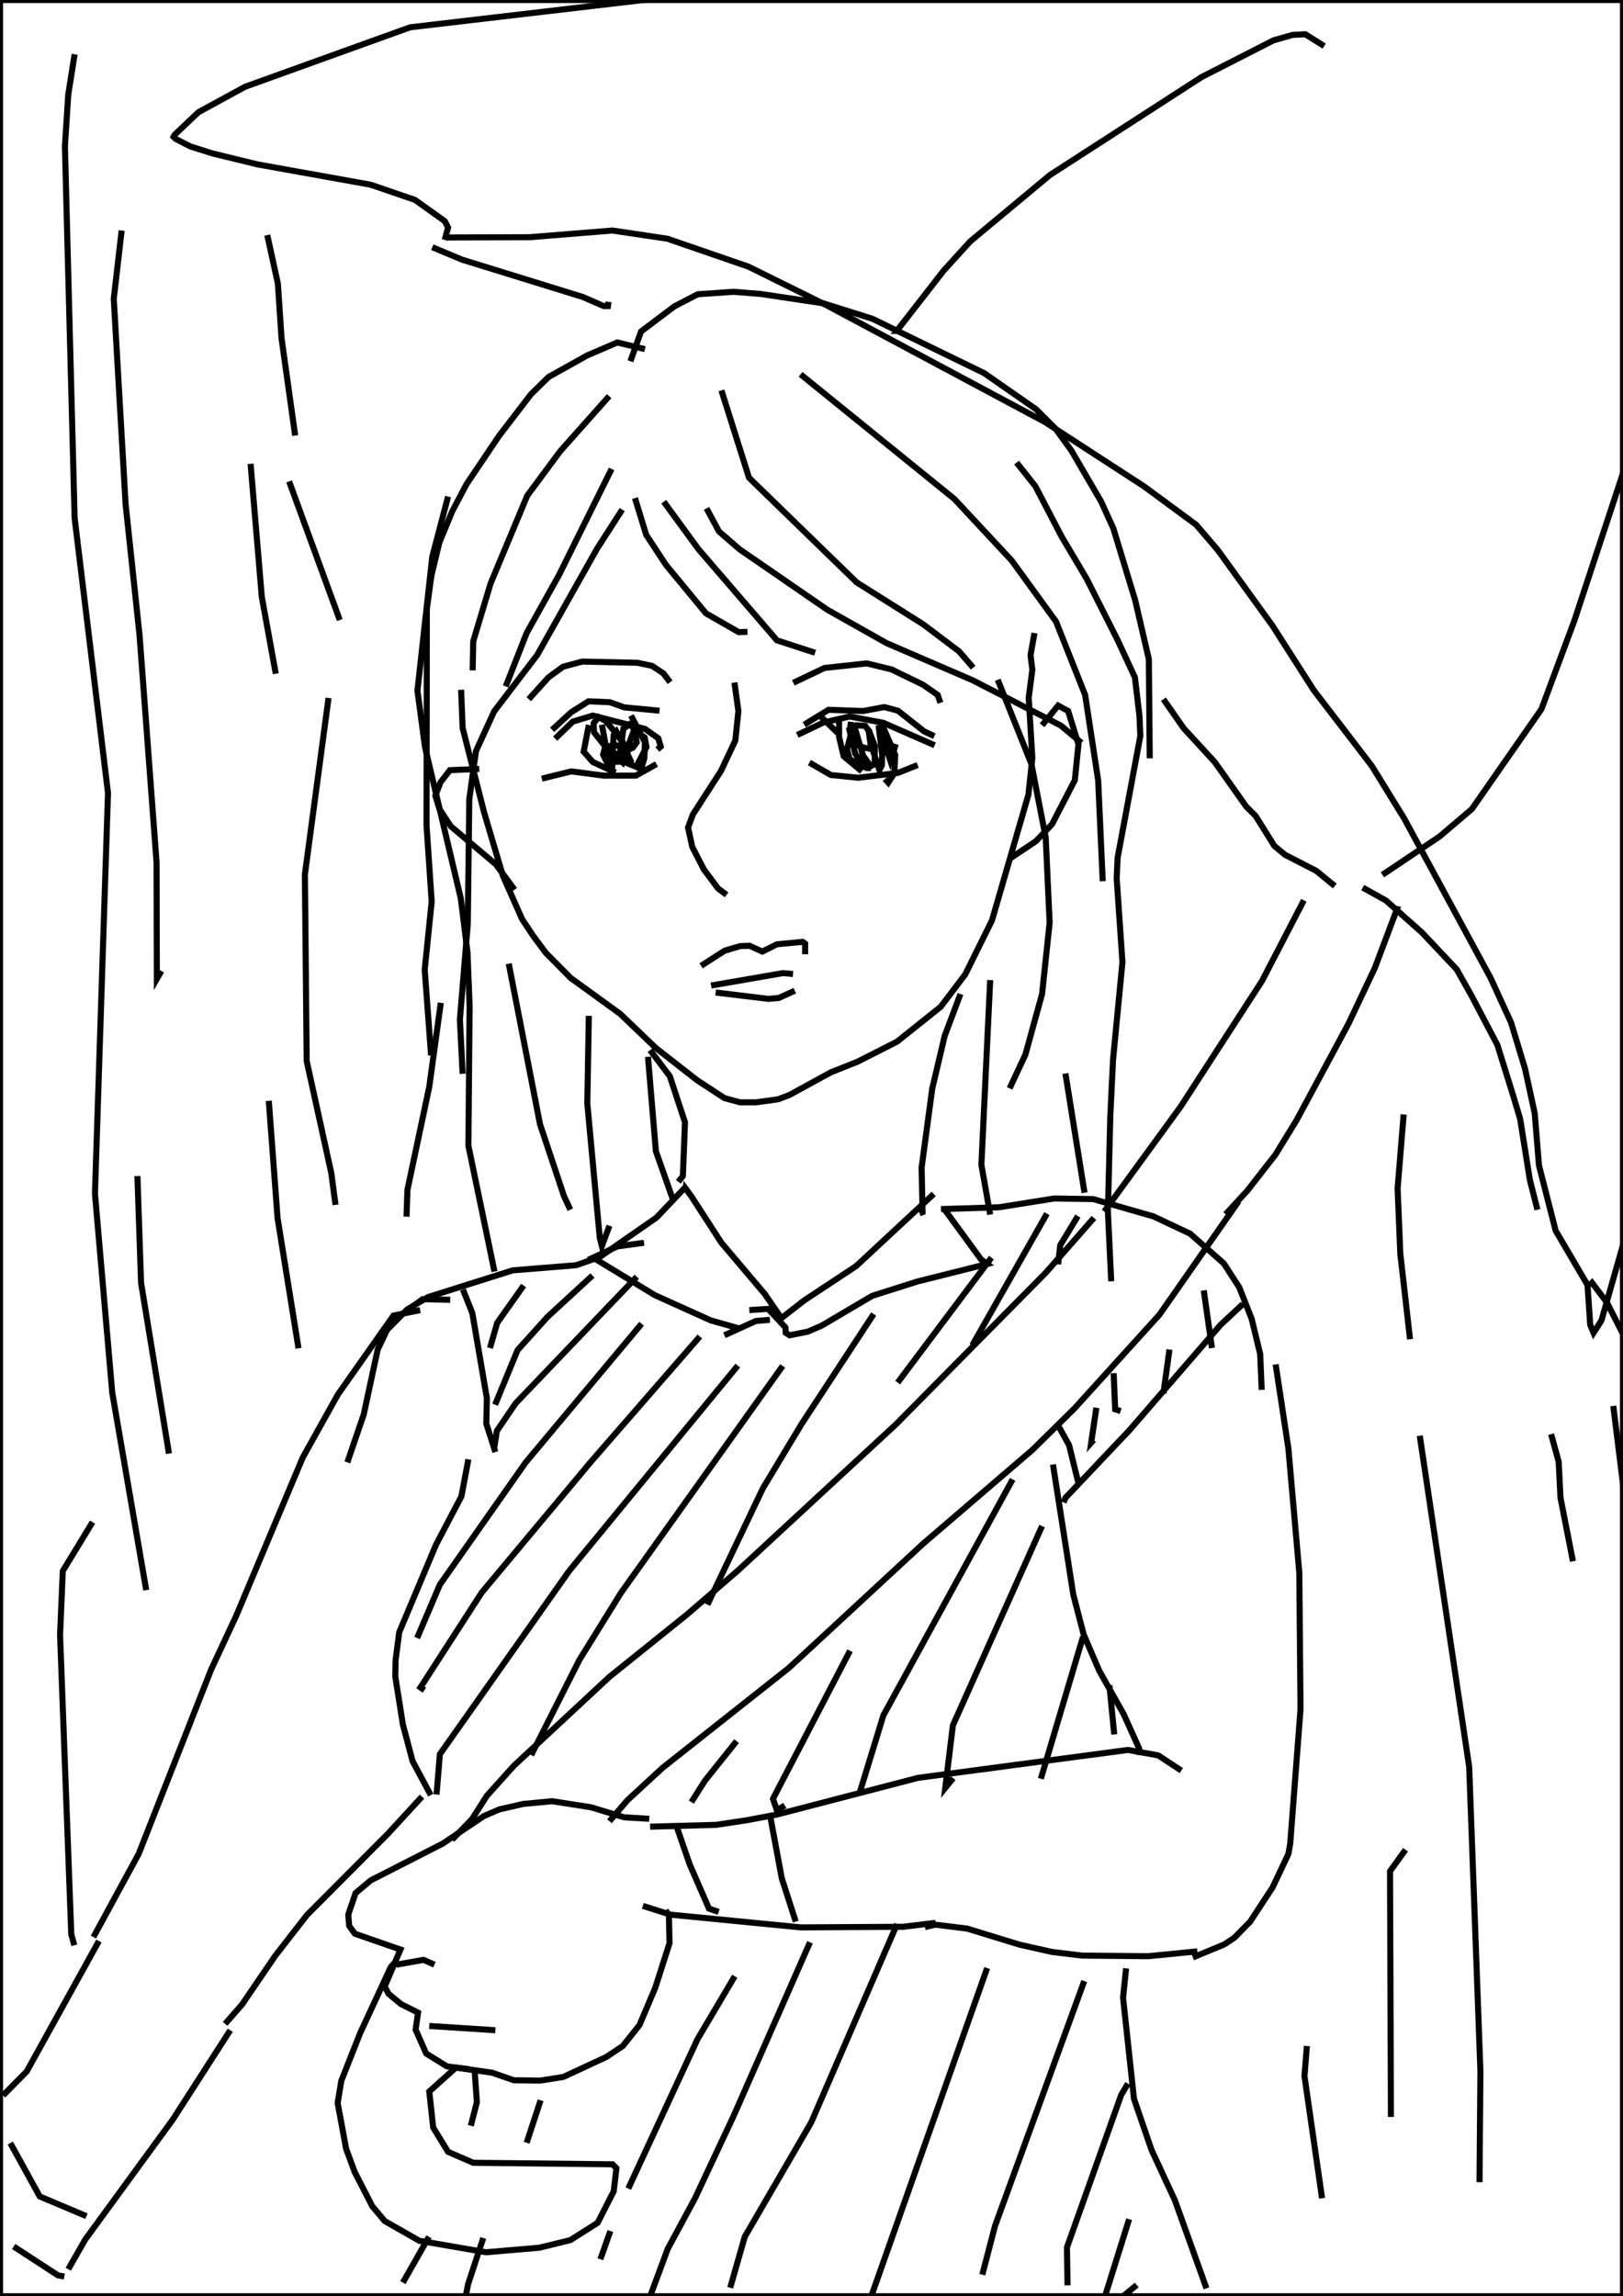 <?xml version="1.0" encoding="utf-8"?>
<!-- Generator: Adobe Illustrator 26.2.1, SVG Export Plug-In . SVG Version: 6.00 Build 0)  -->
<svg version="1.1" xmlns="http://www.w3.org/2000/svg" xmlns:xlink="http://www.w3.org/1999/xlink" x="0px" y="0px"
	 viewBox="0 0 535 757" style="enable-background:new 0 0 535 757;" xml:space="preserve">
<style type="text/css">
	.st0{fill:#FFFFFF;}
	.st1{fill:none;stroke:#000000;stroke-width:2;}
</style>
<g id="레이어_1" xmlns:ev="http://www.w3.org/2001/xml-events">
	<rect class="st0" width="535" height="757"/>
	<rect class="st1" width="535" height="757"/>
</g>
<g id="_x31_58-사람">
	<g>
		<polyline class="st1" points="152,227.4 152.5,240 159.6,267.9 165.8,288.8 172.1,303 175.6,308.3 179.9,314.1 188.1,322.4 
			204.4,334.2 216.2,345.5 229.9,356.2 238.8,362 243.9,363.4 249.2,363.4 256.5,362.4 260.2,361 273.9,353.5 282.7,350 
			295.7,343.4 310.1,331.9 318.2,321.2 327,303.4 339,262 340.3,249.9 339.1,230 340.3,220.8 339.7,216 341,208.7 		"/>
		<polyline class="st1" points="242.1,225 243.4,234.4 242.4,244.1 237.7,254.1 228.4,268.5 226.8,272.8 228.2,279.2 232,286.6 
			236.7,292.9 239.5,295 		"/>
		<polyline class="st1" points="231.1,318.4 238.9,313.4 244,311.9 247.1,311.8 251.3,313.7 256.1,311.3 264.6,310.5 265.4,311.1 
			265.4,314.6 		"/>
		<polyline class="st1" points="234.4,324.9 258.1,320.8 261.4,321.1 		"/>
		<polyline class="st1" points="235.9,327.2 253.3,329.3 256.7,329 262,326.6 		"/>
		<polyline class="st1" points="261.5,225.1 271.8,220.2 285.7,218.7 293.9,220.7 304.2,225.7 309.1,229.1 310,231.7 		"/>
		<polyline class="st1" points="262.8,242.3 271.4,238.2 280.1,236.2 291.2,238.3 308.1,245.7 		"/>
		<polyline class="st1" points="266.8,251.4 273.9,255.5 282.9,256.4 296,254.8 302.5,252.2 		"/>
		<polyline class="st1" points="276.6,236.5 276.6,243 278.1,249.3 284.1,254.3 		"/>
		<polyline class="st1" points="289.9,238.9 290.9,239.2 295.1,248.9 294.8,254.9 292.8,258 291.7,256.8 		"/>
		<polyline class="st1" points="279.8,239.8 281.9,248.4 283.5,250.9 284.2,250.9 284.4,248.7 		"/>
		<polyline class="st1" points="281.4,238.7 284.5,249.1 287,252.6 288.3,251.9 288.4,246 286.3,240.5 286.9,244.9 289.9,253.9 
			290.7,252.3 290.8,248.8 289.6,239.1 293.5,250.8 295.3,245.3 		"/>
		<polyline class="st1" points="174.3,230.5 180.8,223.3 185.6,219.8 191.9,218.1 210.1,218.5 214.9,219.5 218.7,222 220.9,224.9 		
			"/>
		<polyline class="st1" points="183,243.5 188.8,237.9 195.4,235.9 212.6,240.3 217,243.4 217.8,246.1 216.7,247.1 		"/>
		<polyline class="st1" points="178.6,256.7 188.3,254.3 199,255.7 209.6,255.7 216.4,251.9 		"/>
		<polyline class="st1" points="194.1,239 192.4,247.8 195.4,251.2 202.9,254.7 		"/>
		<polyline class="st1" points="208,235.9 212.6,244.7 212.4,249.9 211.3,253.8 213.2,254.1 		"/>
		<polyline class="st1" points="198.4,238.9 200.4,249.7 202.3,251.2 205.9,251 206.5,247.6 203.2,241.2 202.3,242.3 201.9,248.2 
			205.2,251.3 206.3,247.9 205.2,244.4 199.7,237.7 197.3,236.4 195.7,238.4 195.8,241.4 200.7,247.6 203.7,248.7 208.6,246.5 
			209.9,244.7 209,240.2 207.5,238.8 205.5,240.2 204.5,247.6 206,251.3 209.7,252.8 213.1,246.3 212.5,243.1 209,240.7 
			206.9,246.3 206.8,249.8 208.2,251.5 206.3,247.4 203.2,245.7 199.5,246.1 198.8,248.8 200.9,253 201.8,253.3 202,248.4 
			200.6,246.6 199.4,248.4 		"/>
		<line class="st1" x1="280.2" y1="241.2" x2="280.2" y2="241.3"/>
		<polyline class="st1" points="280.2,240.2 280.5,238 280.4,240.2 283,245.8 284.8,246.5 286.7,246.8 287.1,246.2 286.6,241.2 
			285.2,239.3 282.3,239.1 280.8,240.9 279.2,247 280.1,250.3 285.7,253.2 287.1,253.2 		"/>
		<line class="st1" x1="269.7" y1="235.4" x2="276.2" y2="241.7"/>
		<polyline class="st1" points="265.1,238.9 273.1,234 284.5,234.4 291.5,233.1 296,234.3 304.6,241.1 308,242.7 		"/>
		<polyline class="st1" points="182,240.6 188.3,234.8 194,231.2 201,231.5 205.8,233.2 217.4,234.3 		"/>
		<polyline class="st1" points="343.5,239.1 348.8,232.6 352.1,234.4 355.5,245.4 354.3,257.2 346.8,271.7 341.5,277.3 333.1,282.9 
					"/>
		<polyline class="st1" points="158,253.5 148.3,253.9 145.2,257.9 143.5,262.3 144.9,266.8 148.6,272.4 163.5,285 169.6,293.3 		
			"/>
		<polyline class="st1" points="205.1,168 196.8,180.9 177.1,215.9 162.9,234.5 156.9,247.6 154.7,263.4 154.2,304.6 151.6,336.1 
			152.5,354 		"/>
		<polyline class="st1" points="209.3,164.2 213,176.3 219.5,186.2 232.7,202.2 243.5,208.4 246.4,208.3 		"/>
		<polyline class="st1" points="218.8,165.4 230.2,181 256.1,211.1 268.7,215.2 		"/>
		<polyline class="st1" points="232.9,167.6 237,175.2 243.8,181.1 272.7,201 292.2,212 320.7,224.3 349.7,239.2 356.5,244.9 		"/>
		<polyline class="st1" points="328.9,224.1 340,251.9 344.7,276.1 346,304.2 343.5,327.7 338,347.7 332.8,358.8 		"/>
		<polyline class="st1" points="335.1,152.5 341.3,160.3 349.9,176.8 358.2,190.8 368.3,210.8 374.1,223.3 375.6,235.9 375.9,242.6 
			368.4,282.8 368.1,289.6 370,317.2 366.9,349.3 366,367.9 365.2,399.4 366.3,422.4 		"/>
		<polyline class="st1" points="147.7,163.7 142.5,183.5 137.6,227.7 140.1,246.3 151.9,296.2 154.1,313.9 154.8,331.6 154.4,377.7 
			163,419.2 		"/>
		<polyline class="st1" points="212.6,115.1 203.5,112.9 193.5,117.2 180.8,124.3 175,130 164.5,143.7 153.8,159.6 149.1,168.5 
			144.8,178.9 142.2,189.8 140.7,200.7 140.6,272.1 142.3,297.2 140,319.7 142.1,347.9 		"/>
		<polyline class="st1" points="207.8,119.1 211.3,109.3 222.3,101 230,97 241.8,96.2 250.7,96.9 271.4,100 287.6,105.1 324.4,123 
			341.5,134.9 348,141.4 353.2,148.6 363,165.4 367,174.2 374.2,197.9 378.7,217.3 379,250 		"/>
		<polyline class="st1" points="237.8,128.7 246.9,157.5 282.4,192 304.3,205.8 316.1,214.7 320.8,220.1 		"/>
		<polyline class="st1" points="263.9,123.4 314.6,164.5 333.5,184.8 348.1,204.9 357.7,229.1 362,257.3 363.5,290.5 		"/>
		<polyline class="st1" points="200.8,130.6 184.7,148.7 173.8,163.4 161.7,192.4 156,211.4 155.8,221 		"/>
		<polyline class="st1" points="201.6,154.6 184.3,189.5 173.6,208.7 166.7,226.3 		"/>
		<polyline class="st1" points="145.3,330.6 141.5,358.3 134.3,392.3 134,401.1 		"/>
		<polyline class="st1" points="214.3,346.2 220.8,354.8 225.8,370 225.1,387.7 223.6,389.6 		"/>
		<polyline class="st1" points="316.6,327.7 311.4,341.5 307.3,358.9 303.8,384.9 304.1,399.6 303.1,400 		"/>
		<polyline class="st1" points="310.2,398.6 329.3,398 347.5,395.1 360.3,395.3 380.2,401 392.3,406.7 403.4,416.5 408.5,424.4 
			412.6,434.8 415.4,446.4 415.9,458.2 		"/>
		<polyline class="st1" points="225.7,391.6 216.4,401.4 197.7,414.4 189.9,417.1 169,418.8 141.1,427.6 134.2,431.7 127.6,438.4 
			124.5,444.9 119.9,466.3 114.5,482.1 		"/>
		<polyline class="st1" points="420.5,449.8 424.7,477.5 428.3,518.5 428.7,563.5 425.3,607.8 424.7,611.2 419.5,622.2 412.1,633.5 
			406.9,638.8 403.6,641 393.2,645.3 		"/>
		<polyline class="st1" points="394.7,643.3 378.5,644.9 356.7,644.7 346.8,643.5 336.1,641.1 318.8,635.8 308.3,634.5 304.9,635.3 
					"/>
		<polyline class="st1" points="347.1,482.8 353.8,525.7 357.2,538.8 362.3,550.7 370.4,565.1 375.5,576.4 375.8,578.5 		"/>
		<polyline class="st1" points="389.4,583.7 381.8,578.7 371.8,576.9 302.6,586.1 256.1,598.2 246,600.1 236,601.6 214.3,602.2 		
			"/>
		<polyline class="st1" points="308.4,633.9 297.7,635.2 264,635.4 221,631.2 211.9,628.3 		"/>
		<polyline class="st1" points="214,599.6 205.7,599.1 194.8,595.8 182,593.8 172.5,594.7 164.6,596.5 159.5,598.7 145.9,607.8 
			122.2,619.9 117.2,624.1 114.8,631.2 115.1,634.9 117,637.5 132,642.7 126.8,654.9 128.1,657.3 132.2,660.7 137.8,663.5 
			137,669.1 140.5,677 147.3,681.2 162.2,683.3 169.4,685.8 178.1,685.9 185.7,684.7 199.9,678.1 205.3,674.5 210.8,667.6 
			216,655.3 220.7,640.6 220.5,631.1 		"/>
		<line class="st1" x1="219.4" y1="630.9" x2="220.8" y2="630.1"/>
		<polyline class="st1" points="130.6,647.7 139.6,646.1 143.2,647.7 		"/>
		<polyline class="st1" points="148.4,428.5 139.3,428.3 134.1,432.1 		"/>
		<polyline class="st1" points="138.5,431.9 129.7,433.7 111.4,459.7 99.8,480.5 77.9,532.6 69.6,550.4 45.7,611.2 30.8,638.6 		"/>
		<polyline class="st1" points="154.4,481.1 152.1,493.3 143.7,509.3 131.6,538.1 130.4,547.3 130.3,552.7 132.8,568.5 136,580.6 
			142,591.8 		"/>
		<line class="st1" x1="365.7" y1="555.6" x2="367.3" y2="571.8"/>
		<polyline class="st1" points="371.2,648.9 370.2,658.6 373.8,691.9 379.6,708.8 387.3,725.4 397.7,754.4 		"/>
		<polyline class="st1" points="212.3,409.7 203.5,410.9 195.5,414.6 215.9,427 234.3,435.3 243.5,437.9 		"/>
		<polyline class="st1" points="225.9,392.5 226,391.8 227.9,394.4 237.8,409.7 252.1,426.6 257.2,434 254.9,432.6 		"/>
		<polyline class="st1" points="256.5,435.4 265.1,428.7 282.2,417.4 307.8,393.6 		"/>
		<polyline class="st1" points="310.9,398.1 323.4,415.2 325.4,416.7 302.3,422.5 287.5,427.2 270.9,437 266.3,439 260.3,440.2 
			259,439.4 258.9,437.6 253.2,431.5 247,431.9 		"/>
		<polyline class="st1" points="238.8,440.2 249.1,435.5 253.8,435.1 		"/>
		<polyline class="st1" points="223.1,602.3 227.3,614.5 233.7,629.2 236.9,630.3 		"/>
		<polyline class="st1" points="152.6,425.1 155.7,432.9 160.5,461 160.3,469.3 163.3,478.7 		"/>
		<polyline class="st1" points="355.3,400.9 349.5,410.5 348.8,416.8 		"/>
		<polyline class="st1" points="349,470.3 352.4,476.4 355.4,488.6 		"/>
		<polyline class="st1" points="139.1,592.3 127.9,604.5 101.2,631.3 90.7,644.8 79.8,660.8 74.2,667.2 		"/>
		<polyline class="st1" points="156.5,683.3 157.2,693 155.2,700.8 		"/>
		<line class="st1" x1="141.4" y1="737.4" x2="132.8" y2="752.5"/>
		<polyline class="st1" points="32.6,639.9 8.8,682.9 1,690.8 		"/>
		<polyline class="st1" points="75.9,669.3 57,698.7 28.1,738.3 22.5,748.1 		"/>
		<polyline class="st1" points="172.6,423.8 163.9,436.1 161.5,444.4 		"/>
		<polyline class="st1" points="195.3,420.5 180.5,434.1 170.6,445.1 163.2,463.1 		"/>
		<polyline class="st1" points="209.9,420.9 170,462.6 163.8,471.7 162.9,477.4 		"/>
		<polyline class="st1" points="211.5,436.4 173.3,482.1 145,522.4 137.5,540 		"/>
		<polyline class="st1" points="230.7,440.6 194.7,482 158.8,525 138.6,556.3 139.9,557.2 		"/>
		<polyline class="st1" points="243.2,450.2 187.6,517.9 145,578.3 143.9,591.6 		"/>
		<polyline class="st1" points="258,450.3 204.7,525.1 191,547.2 175.1,578.6 		"/>
		<polyline class="st1" points="288,433.2 264.2,469.5 251.5,490.6 233.2,529 		"/>
		<line class="st1" x1="326.8" y1="414.6" x2="295.9" y2="455.8"/>
		<line class="st1" x1="345.1" y1="400.1" x2="320.5" y2="443.5"/>
		<polyline class="st1" points="242.8,574 232.4,587 227.9,594.1 		"/>
		<polyline class="st1" points="280.2,544.2 254.8,593 256.1,596.8 258.7,595.2 		"/>
		<polyline class="st1" points="333.8,487.7 291.2,565.5 283.2,591.6 		"/>
		<polyline class="st1" points="343.5,503.1 314.1,568.8 311.6,589.4 314.2,586.2 		"/>
		<line class="st1" x1="357" y1="539.6" x2="343.1" y2="586.4"/>
		<line class="st1" x1="178.2" y1="692.4" x2="173.6" y2="706.4"/>
		<polyline class="st1" points="242.2,651.5 229.9,672.3 207.1,721.5 		"/>
		<polyline class="st1" points="267,640.3 241.9,697.4 229.1,724.7 220.1,741.4 212.2,762.7 		"/>
		<polyline class="st1" points="295.7,634.3 267.4,699.7 245.5,737.4 240.7,754.2 		"/>
		<line class="st1" x1="325.4" y1="648.8" x2="284.6" y2="764.4"/>
		<polyline class="st1" points="357.4,653.1 328,733.8 323.8,749.9 		"/>
		<polyline class="st1" points="371.8,686.9 369.6,690.6 351.7,740.9 351.9,753.4 		"/>
		<polyline class="st1" points="372.2,731.6 363.6,759.1 366.6,760 374.7,753.3 		"/>
		<polyline class="st1" points="159.3,737.8 154.3,753 152.7,761.2 154,760.4 		"/>
		<line class="st1" x1="201.2" y1="735.5" x2="197.9" y2="744.8"/>
		<polyline class="st1" points="409.7,429.9 402.4,436.7 372.4,471.4 351.2,493.8 350.6,495.3 		"/>
		<polyline class="st1" points="361.4,464.1 359.7,475.6 360.5,474.7 		"/>
		<polyline class="st1" points="367.1,452.7 367.6,464.6 369.4,465.2 		"/>
		<line class="st1" x1="385.5" y1="444.9" x2="383.5" y2="459.4"/>
		<line class="st1" x1="396.8" y1="425.4" x2="399.5" y2="444.4"/>
		<polyline class="st1" points="254,599.3 257.7,619.2 262.3,633.5 		"/>
		<polyline class="st1" points="4.5,740.6 19.1,750.1 21.2,750.5 		"/>
		<polyline class="st1" points="3.4,706.5 13.1,724.1 28.5,730.6 		"/>
		<polyline class="st1" points="167.7,317.7 178,370.6 185.9,394.3 188,398.8 		"/>
		<polyline class="st1" points="194.1,334.9 193.6,363.8 197.7,408 198.4,410.8 200.9,404.1 		"/>
		<polyline class="st1" points="213.6,348.4 216.2,379.5 221.8,395.4 		"/>
		<polyline class="st1" points="326.4,323.1 323.5,384 326.4,400.4 		"/>
		<line class="st1" x1="351.2" y1="353.9" x2="357.5" y2="393.2"/>
		<line class="st1" x1="141.5" y1="667.9" x2="163.3" y2="669.3"/>
	</g>
</g>
<g id="_x31_58-비">
	<g>
		<polyline class="st1" points="40.1,76 37.5,98.5 41.4,166.2 46,209.4 51.6,284.2 51.7,322.7 53.2,320.1 		"/>
		<polyline class="st1" points="82.6,152.9 86.3,196.8 90.9,222.1 		"/>
		<line class="st1" x1="95.3" y1="158.7" x2="112" y2="204.4"/>
		<polyline class="st1" points="468,473.3 484.3,582.5 488,682.8 487.7,719.4 		"/>
		<polyline class="st1" points="45.3,387.7 46.5,422.9 55.7,479.2 		"/>
		<polyline class="st1" points="88.6,362.9 91.5,401.6 98.4,444.5 		"/>
		<polyline class="st1" points="463.3,609.8 458.2,616.9 458.5,697.9 		"/>
		<polyline class="st1" points="462.7,367.4 460.7,391.8 461.6,413.4 464.8,441.5 		"/>
		<polyline class="st1" points="531.8,463.5 536.5,501.4 540.5,628.4 		"/>
		<polyline class="st1" points="430.8,674.5 430,684.4 435.8,724.7 		"/>
		<polyline class="st1" points="88.1,77.5 91.6,93.5 92.8,111.5 97.3,143.6 		"/>
		<polyline class="st1" points="24.6,17.9 22.5,31.2 21.4,48.2 24.6,170.8 35.6,261.4 31.3,393.5 37,459.1 48.2,524.2 		"/>
		<polyline class="st1" points="30.5,501.8 20.7,517.9 19.8,539 23.5,637.7 24.5,641.3 		"/>
		<polyline class="st1" points="108.3,230.1 100.5,288.3 101.1,349.8 109.2,386.7 110.6,397.2 		"/>
		<polyline class="st1" points="511.3,472.8 513.8,481.9 514.4,493.8 518.5,514.7 		"/>
	</g>
</g>
<g id="_x31_58-우산">
	<g>
		<polyline class="st1" points="149,606.5 155.6,599.7 160.5,592 169.4,582.1 200.9,552.8 226.4,532.3 243.2,517.8 295.4,469.5 
			344.8,419.5 360.6,401.5 		"/>
		<polyline class="st1" points="200.9,600.4 206.8,593.5 218.4,582.8 260,549.9 304.3,508.9 340.3,478 354.2,464.3 382.2,433.4 
			408.3,396 		"/>
		<polyline class="st1" points="364,399.4 389.2,364.8 416,323.4 429.8,296.8 		"/>
		<polyline class="st1" points="404,400.3 411.1,392.6 420.4,380.7 427.4,369.3 444.5,337.5 453.2,319.1 460.5,299.7 460,299.6 		
			"/>
		<polyline class="st1" points="142.5,81.5 152.3,85.6 192.1,97.9 199,100.9 200.4,100.9 200.6,99.5 		"/>
		<polyline class="st1" points="383.5,230.5 390.2,240.1 400.4,251.2 410.8,265.9 413.9,269 420.1,278.9 423.6,281.8 433.9,287.1 
			440,292.1 		"/>
		<polyline class="st1" points="449.2,292.6 456.9,296.9 468.7,307.4 480.2,319.6 485.2,328.5 493.6,344.5 498.8,361.2 501.1,368.9 
			504.3,389 506.8,398.8 		"/>
		<polyline class="st1" points="147.1,78.3 174.6,78.2 201.9,76 220,78.7 246.7,87.9 272.4,100.6 344.4,139.1 377.2,160.4 
			394.3,173 401.4,181.3 419.4,206.2 433.1,227.6 452.2,252.5 462.8,269.7 491.3,322.3 498.1,337.1 502.7,352.3 505.9,367 
			507.3,384.2 512.8,405.7 523.3,423.6 524.2,436.8 525.3,439.4 527.9,435.3 535.2,409.7 		"/>
		<polyline class="st1" points="146.6,79.1 147.7,75 146.6,72.9 136.8,65.9 122.2,60.9 84.9,54.2 70.1,50.6 62.8,48.3 57.9,45.8 
			57.2,45.1 57.6,44.4 65.4,37 80.8,28.6 135.2,9 217.2,-0.6 		"/>
		<polyline class="st1" points="296.7,109.1 295.6,109.1 311,89.3 319.8,79.6 346.1,57.7 396.1,25.4 419.8,13.3 426.1,11.5 
			430.3,11.3 436.5,15.2 		"/>
		<polyline class="st1" points="455.7,288.4 474.5,275.8 485.2,266.7 508.1,233.8 518.9,204.8 538.1,146.6 545.2,122.4 		"/>
		<polyline class="st1" points="524,423.8 524.8,422.9 529.7,429.4 544,457.5 		"/>
		<polyline class="st1" points="130.8,646.3 128.8,648.5 118.7,670.3 112.5,686 111.3,693.3 114.1,708.4 116.9,716 122.7,727.3 
			126.8,732.2 138.2,738.7 160.2,742.5 177.8,741 188,738.5 197,732.8 202.3,722.4 203.2,714.8 201.9,713.5 156,713 147.7,709.4 
			142.8,701.4 141.5,689.5 150.3,681.6 154.9,682.2 		"/>
	</g>
</g>
</svg>
